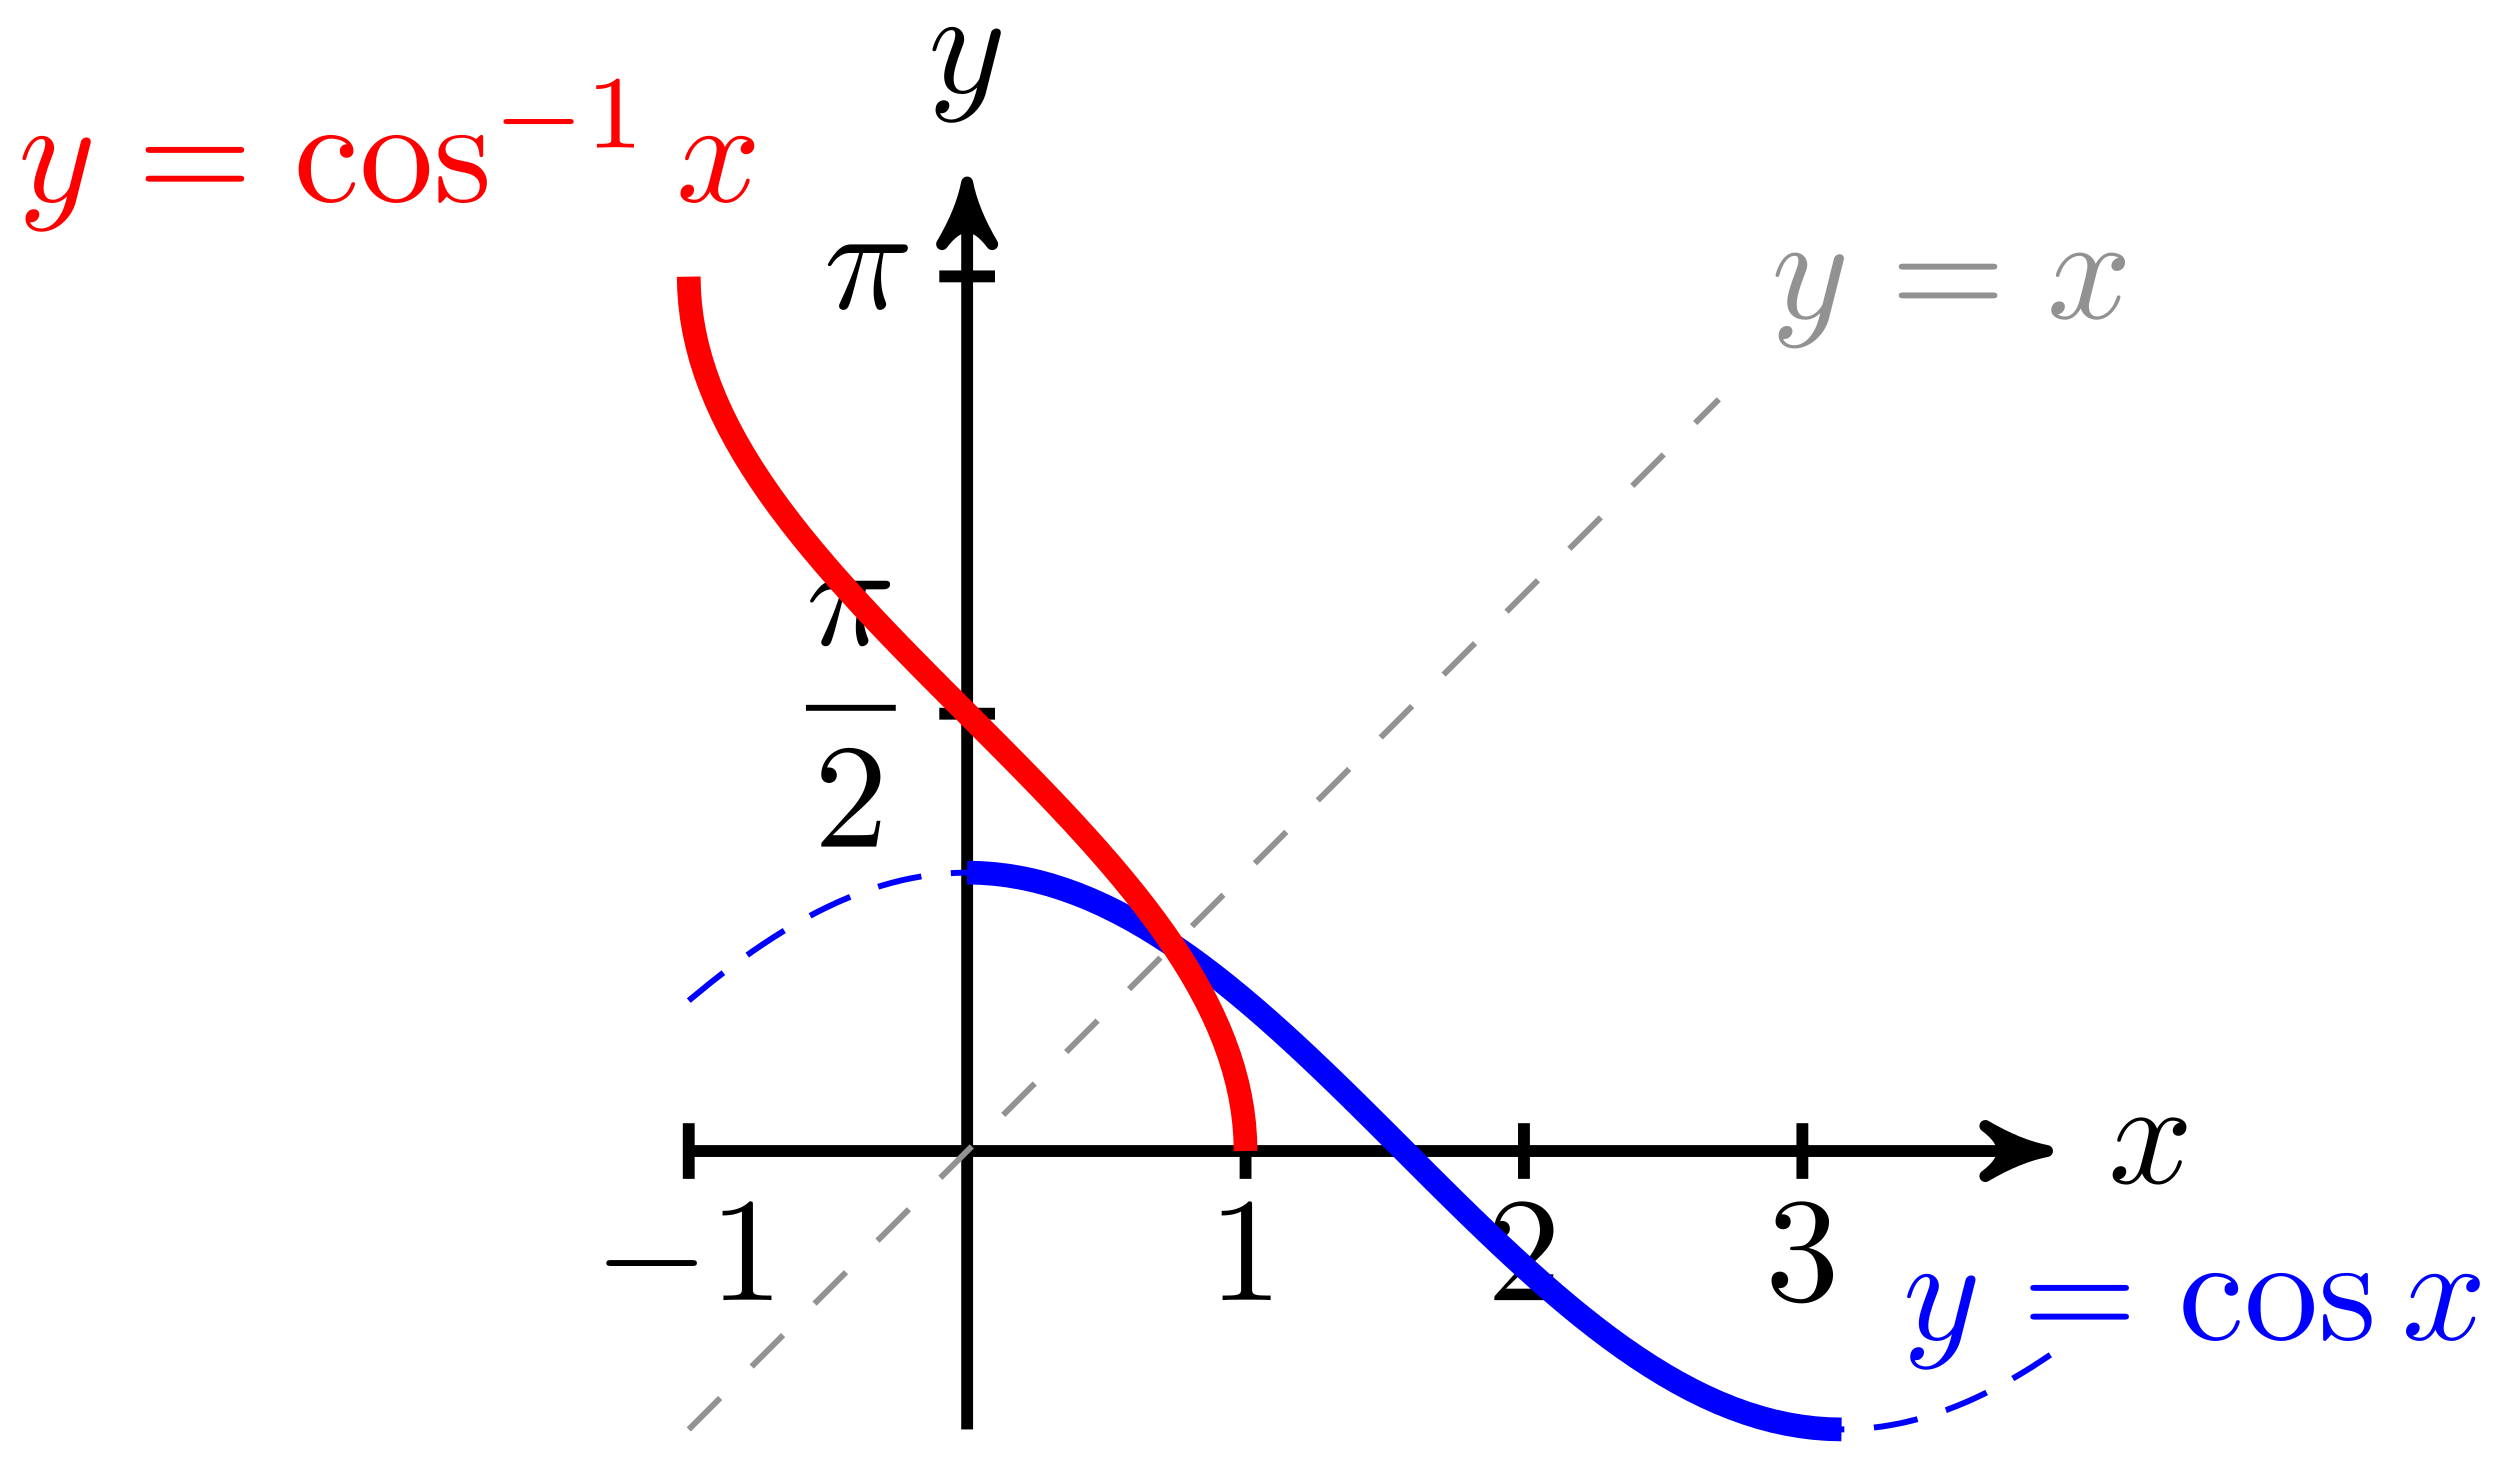 <svg xmlns="http://www.w3.org/2000/svg" xmlns:xlink="http://www.w3.org/1999/xlink" version="1.1" width="168" height="98" viewBox="0 0 168 98">
<defs>
<path id="font_1_2" d="M.334 .302C.34 .328 .363 .42 .433 .42 .438 .42 .462 .42 .483 .407 .455 .402 .435 .377 .435 .353 .435 .337 .446 .318 .473 .318 .495 .318 .527 .336 .527 .376 .527 .428 .468 .442 .434 .442 .376 .442 .341 .389 .329 .366 .304 .432 .25 .442 .221 .442 .117 .442 .06 .313 .06 .288 .06 .278 .07 .278 .072 .278 .08 .278 .083 .28 .085 .289 .119 .395 .185 .42 .219 .42 .238 .42 .273 .411 .273 .353 .273 .322 .256 .255 .219 .115 .203 .053 .168 .011 .124 .011 .118 .011 .095 .011 .074 .024 .099 .029 .121 .05 .121 .078 .121 .105 .099 .113 .084 .113 .054 .113 .029 .087 .029 .055 .029 .009 .079-.011 .123-.011 .189-.011 .225 .059 .228 .065 .24 .028 .276-.011 .336-.011 .439-.011 .496 .118 .496 .143 .496 .153 .487 .153 .484 .153 .475 .153 .473 .149 .471 .142 .438 .035 .37 .011 .338 .011 .299 .011 .283 .043 .283 .077 .283 .099 .289 .121 .3 .165L.334 .302Z"/>
<path id="font_1_3" d="M.486 .381C.49 .395 .49 .397 .49 .404 .49 .422 .476 .431 .461 .431 .451 .431 .435 .425 .426 .41 .424 .405 .416 .374 .412 .356 .405 .33 .398 .303 .392 .276L.347 .096C.343 .081 .3 .011 .234 .011 .183 .011 .172 .055 .172 .092 .172 .138 .189 .2 .223 .288 .239 .329 .243 .34 .243 .36 .243 .405 .211 .442 .161 .442 .066 .442 .029 .297 .029 .288 .029 .278 .039 .278 .041 .278 .051 .278 .052 .28 .057 .296 .084 .39 .124 .42 .158 .42 .166 .42 .183 .42 .183 .388 .183 .363 .173 .337 .166 .318 .126 .212 .108 .155 .108 .108 .108 .019 .171-.011 .23-.011 .269-.011 .303 .006 .331 .034 .318-.018 .306-.067 .266-.12 .24-.154 .202-.183 .156-.183 .142-.183 .097-.18 .08-.141 .096-.141 .109-.141 .123-.129 .133-.12 .143-.107 .143-.088 .143-.057 .116-.053 .106-.053 .083-.053 .05-.069 .05-.118 .05-.168 .094-.205 .156-.205 .259-.205 .362-.114 .39-.001L.486 .381Z"/>
<path id="font_1_1" d="M.265 .373H.378C.345 .225 .336 .182 .336 .115 .336 .1 .336 .073 .344 .039 .354-.005 .365-.011 .38-.011 .4-.011 .421 .007 .421 .027 .421 .033 .421 .035 .415 .049 .386 .121 .386 .186 .386 .214 .386 .267 .393 .321 .404 .373H.518C.531 .373 .567 .373 .567 .407 .567 .431 .546 .431 .527 .431H.192C.17 .431 .132 .431 .088 .384 .053 .345 .027 .299 .027 .294 .027 .293 .027 .284 .039 .284 .047 .284 .049 .288 .055 .296 .104 .373 .162 .373 .182 .373H.239C.207 .252 .153 .131 .111 .04 .103 .025 .103 .023 .103 .016 .103-.003 .119-.011 .132-.011 .162-.011 .17 .017 .182 .054 .196 .1 .196 .102 .209 .152L.265 .373Z"/>
<path id="font_2_2" d="M.127 .077 .233 .18C.389 .318 .449 .372 .449 .472 .449 .586 .359 .666 .237 .666 .124 .666 .05 .574 .05 .485 .05 .429 .1 .429 .103 .429 .12 .429 .155 .441 .155 .482 .155 .508 .137 .534 .102 .534 .094 .534 .092 .534 .089 .533 .112 .598 .166 .635 .224 .635 .315 .635 .358 .554 .358 .472 .358 .392 .308 .313 .253 .251L.061 .037C.05 .026 .05 .024 .05 0H.421L.449 .174H.424C.419 .144 .412 .1 .402 .085 .395 .077 .329 .077 .307 .077H.127Z"/>
<path id="font_3_1" d="M.659 .23C.676 .23 .694 .23 .694 .25 .694 .27 .676 .27 .659 .27H.118C.101 .27 .083 .27 .083 .25 .083 .23 .101 .23 .118 .23H.659Z"/>
<path id="font_2_1" d="M.294 .64C.294 .664 .294 .666 .271 .666 .209 .602 .121 .602 .089 .602V.571C.109 .571 .168 .571 .22 .597V.079C.22 .043 .217 .031 .127 .031H.095V0C.13 .003 .217 .003 .257 .003 .297 .003 .384 .003 .419 0V.031H.387C.297 .031 .294 .042 .294 .079V.64Z"/>
<path id="font_2_3" d="M.29 .352C.372 .379 .43 .449 .43 .528 .43 .61 .342 .666 .246 .666 .145 .666 .069 .606 .069 .53 .069 .497 .091 .478 .12 .478 .151 .478 .171 .5 .171 .529 .171 .579 .124 .579 .109 .579 .14 .628 .206 .641 .242 .641 .283 .641 .338 .619 .338 .529 .338 .517 .336 .459 .31 .415 .28 .367 .246 .364 .221 .363 .213 .362 .189 .36 .182 .36 .174 .359 .167 .358 .167 .348 .167 .337 .174 .337 .191 .337H.235C.317 .337 .354 .269 .354 .17 .354 .034 .285 .006 .241 .006 .198 .006 .123 .022 .088 .081 .123 .076 .154 .098 .154 .136 .154 .172 .127 .192 .098 .192 .074 .192 .042 .178 .042 .134 .042 .043 .135-.022 .244-.022 .366-.022 .457 .068 .457 .17 .457 .253 .394 .331 .29 .352Z"/>
<path id="font_2_4" d="M.687 .327C.702 .327 .721 .327 .721 .347 .721 .367 .702 .367 .688 .367H.089C.075 .367 .056 .367 .056 .347 .056 .327 .075 .327 .09 .327H.687M.688 .133C.702 .133 .721 .133 .721 .153 .721 .173 .702 .173 .687 .173H.09C.075 .173 .056 .173 .056 .153 .056 .133 .075 .133 .089 .133H.688Z"/>
<path id="font_2_5" d="M.117 .218C.117 .381 .199 .423 .252 .423 .261 .423 .324 .422 .359 .386 .318 .383 .312 .353 .312 .34 .312 .314 .33 .294 .358 .294 .384 .294 .404 .311 .404 .341 .404 .409 .328 .448 .251 .448 .126 .448 .034 .34 .034 .216 .034 .088 .133-.011 .249-.011 .383-.011 .415 .109 .415 .119 .415 .129 .405 .129 .402 .129 .393 .129 .391 .125 .389 .119 .36 .026 .295 .014 .258 .014 .205 .014 .117 .057 .117 .218Z"/>
<path id="font_2_6" d="M.471 .214C.471 .342 .371 .448 .25 .448 .125 .448 .028 .339 .028 .214 .028 .085 .132-.011 .249-.011 .37-.011 .471 .087 .471 .214M.25 .014C.207 .014 .163 .035 .136 .081 .111 .125 .111 .186 .111 .222 .111 .261 .111 .315 .135 .359 .162 .405 .209 .426 .249 .426 .293 .426 .336 .404 .362 .361 .388 .318 .388 .26 .388 .222 .388 .186 .388 .132 .366 .088 .344 .043 .3 .014 .25 .014Z"/>
<path id="font_2_7" d="M.208 .194C.23 .19 .312 .174 .312 .102 .312 .051 .277 .011 .199 .011 .115 .011 .079 .068 .06 .153 .057 .166 .056 .17 .046 .17 .033 .17 .033 .163 .033 .145V.013C.033-.004 .033-.011 .044-.011 .049-.011 .05-.01 .069 .009 .071 .011 .071 .013 .089 .032 .133-.01 .178-.011 .199-.011 .314-.011 .36 .056 .36 .128 .36 .181 .33 .211 .318 .223 .285 .255 .246 .263 .204 .271 .148 .282 .081 .295 .081 .353 .081 .388 .107 .429 .193 .429 .303 .429 .308 .339 .31 .308 .311 .299 .32 .299 .322 .299 .335 .299 .335 .304 .335 .323V.424C.335 .441 .335 .448 .324 .448 .319 .448 .317 .448 .304 .436 .301 .432 .291 .423 .287 .42 .249 .448 .208 .448 .193 .448 .071 .448 .033 .381 .033 .325 .033 .29 .049 .262 .076 .24 .108 .214 .136 .208 .208 .194Z"/>
<path id="font_4_1" d="M.744 .226C.76 .226 .784 .226 .784 .25 .784 .275 .761 .275 .744 .275H.148C.132 .275 .108 .275 .108 .251 .108 .226 .131 .226 .148 .226H.744Z"/>
<path id="font_5_1" d="M.335 .636C.335 .663 .333 .664 .305 .664 .241 .601 .15 .6 .109 .6V.564C.133 .564 .199 .564 .254 .592V.082C.254 .049 .254 .036 .154 .036H.116V0C.134 .001 .257 .004 .294 .004 .325 .004 .451 .001 .473 0V.036H.435C.335 .036 .335 .049 .335 .082V.636Z"/>
</defs>
<path transform="matrix(1,0,0,-1,64.992,77.349)" stroke-width=".797" stroke-linecap="butt" stroke-miterlimit="10" stroke-linejoin="miter" fill="none" stroke="#000000" d="M-18.709 0H71.53"/>
<path transform="matrix(1,0,0,-1,136.524,77.349)" d="M1.036 0C-.259 .259-1.554 .777-3.108 1.684-1.554 .518-1.554-.518-3.108-1.684-1.554-.777-.259-.259 1.036 0Z"/>
<path transform="matrix(1,0,0,-1,136.524,77.349)" stroke-width=".797" stroke-linecap="butt" stroke-linejoin="round" fill="none" stroke="#000000" d="M1.036 0C-.259 .259-1.554 .777-3.108 1.684-1.554 .518-1.554-.518-3.108-1.684-1.554-.777-.259-.259 1.036 0Z"/>
<use data-text="x" xlink:href="#font_1_2" transform="matrix(9.963,0,0,-9.963,141.678,79.494)"/>
<path transform="matrix(1,0,0,-1,64.992,77.349)" stroke-width=".797" stroke-linecap="butt" stroke-miterlimit="10" stroke-linejoin="miter" fill="none" stroke="#000000" d="M0-18.709V64.047"/>
<path transform="matrix(0,-1,-1,-0,64.992,13.3)" d="M1.036 0C-.259 .259-1.554 .777-3.108 1.684-1.554 .518-1.554-.518-3.108-1.684-1.554-.777-.259-.259 1.036 0Z"/>
<path transform="matrix(0,-1,-1,-0,64.992,13.3)" stroke-width=".797" stroke-linecap="butt" stroke-linejoin="round" fill="none" stroke="#000000" d="M1.036 0C-.259 .259-1.554 .777-3.108 1.684-1.554 .518-1.554-.518-3.108-1.684-1.554-.777-.259-.259 1.036 0Z"/>
<use data-text="y" xlink:href="#font_1_3" transform="matrix(9.963,0,0,-9.963,62.371,6.209)"/>
<path transform="matrix(1,0,0,-1,64.992,77.349)" stroke-width=".797" stroke-linecap="butt" stroke-miterlimit="10" stroke-linejoin="miter" fill="none" stroke="#000000" d="M1.871 58.776H-1.871"/>
<use data-text="&#x03c0;" xlink:href="#font_1_1" transform="matrix(9.963,0,0,-9.963,55.358,20.716)"/>
<path transform="matrix(1,0,0,-1,64.992,77.349)" stroke-width=".797" stroke-linecap="butt" stroke-miterlimit="10" stroke-linejoin="miter" fill="none" stroke="#000000" d="M1.871 29.388H-1.871"/>
<use data-text="&#x03c0;" xlink:href="#font_1_1" transform="matrix(9.963,0,0,-9.963,54.163,43.318)"/>
<path transform="matrix(1,0,0,-1,-97.027,-14.294)" stroke-width=".399" stroke-linecap="butt" stroke-miterlimit="10" stroke-linejoin="miter" fill="none" stroke="#000000" d="M151.187-61.859H157.223"/>
<use data-text="2" xlink:href="#font_2_2" transform="matrix(9.963,0,0,-9.963,54.69,56.892)"/>
<path transform="matrix(1,0,0,-1,64.992,77.349)" stroke-width=".797" stroke-linecap="butt" stroke-miterlimit="10" stroke-linejoin="miter" fill="none" stroke="#000000" d="M-18.709 1.871V-1.871"/>
<use data-text="&#x2212;" xlink:href="#font_3_1" transform="matrix(9.963,0,0,-9.963,39.918,87.367)"/>
<use data-text="1" xlink:href="#font_2_1" transform="matrix(9.963,0,0,-9.963,47.667,87.367)"/>
<path transform="matrix(1,0,0,-1,64.992,77.349)" stroke-width=".797" stroke-linecap="butt" stroke-miterlimit="10" stroke-linejoin="miter" fill="none" stroke="#000000" d="M18.709 1.871V-1.871"/>
<use data-text="1" xlink:href="#font_2_1" transform="matrix(9.963,0,0,-9.963,81.21,87.367)"/>
<path transform="matrix(1,0,0,-1,64.992,77.349)" stroke-width=".797" stroke-linecap="butt" stroke-miterlimit="10" stroke-linejoin="miter" fill="none" stroke="#000000" d="M37.418 1.871V-1.871"/>
<use data-text="2" xlink:href="#font_2_2" transform="matrix(9.963,0,0,-9.963,99.92,87.367)"/>
<path transform="matrix(1,0,0,-1,64.992,77.349)" stroke-width=".797" stroke-linecap="butt" stroke-miterlimit="10" stroke-linejoin="miter" fill="none" stroke="#000000" d="M56.127 1.871V-1.871"/>
<use data-text="3" xlink:href="#font_2_3" transform="matrix(9.963,0,0,-9.963,118.629,87.367)"/>
<path transform="matrix(1,0,0,-1,64.992,77.349)" stroke-width=".399" stroke-linecap="butt" stroke-dasharray="2.989,2.989" stroke-miterlimit="10" stroke-linejoin="miter" fill="none" stroke="#929292" d="M-18.709-18.709 50.514 50.514"/>
<use data-text="y" xlink:href="#font_1_3" transform="matrix(9.963,0,0,-9.963,119.027,21.376)" fill="#929292"/>
<use data-text="=" xlink:href="#font_2_4" transform="matrix(9.963,0,0,-9.963,127.037,21.376)" fill="#929292"/>
<use data-text="x" xlink:href="#font_1_2" transform="matrix(9.963,0,0,-9.963,137.553,21.376)" fill="#929292"/>
<path transform="matrix(1,0,0,-1,64.992,77.349)" stroke-width=".399" stroke-linecap="butt" stroke-dasharray="2.989,1.993" stroke-miterlimit="10" stroke-linejoin="miter" fill="none" stroke="#0000ff" d="M-18.709 10.108C-18.709 10.108-17.674 10.966-17.277 11.283-16.879 11.599-16.242 12.093-15.845 12.391-15.447 12.688-14.81 13.15-14.412 13.427-14.015 13.703-13.377 14.129-12.98 14.383-12.583 14.637-11.945 15.026-11.548 15.256-11.15 15.486-10.513 15.835-10.116 16.04-9.718 16.244-9.081 16.551-8.683 16.729-8.286 16.906-7.649 17.171-7.251 17.321-6.854 17.471-6.216 17.689-5.819 17.811-5.421 17.932-4.784 18.104-4.387 18.196-3.989 18.289-3.352 18.413-2.954 18.476-2.557 18.538-1.92 18.614-1.522 18.646-1.125 18.678-.487 18.706-.09 18.708 .307 18.71 .945 18.689 1.342 18.66 1.74 18.632 2.377 18.561 2.775 18.503 3.172 18.444 3.809 18.326 4.207 18.237 4.604 18.149 5.242 17.983 5.639 17.865 6.036 17.747 6.674 17.534 7.071 17.388 7.469 17.241 8.106 16.983 8.503 16.809 8.901 16.635 9.538 16.332 9.936 16.131 10.333 15.93 10.971 15.586 11.368 15.359 11.765 15.133 12.403 14.749 12.8 14.498 13.198 14.247 13.835 13.824 14.232 13.551 14.63 13.277 15.267 12.82 15.665 12.525 16.062 12.23 16.699 11.74 17.097 11.425 17.494 11.111 18.132 10.591 18.529 10.259 18.927 9.927 19.564 9.38 19.961 9.032 20.359 8.685 20.996 8.114 21.394 7.753 21.791 7.391 22.428 6.801 22.826 6.428 23.223 6.055 23.861 5.448 24.258 5.065 24.655 4.683 25.293 4.063 25.69 3.674 26.088 3.284 26.725 2.654 27.123 2.26 27.52 1.866 28.157 1.229 28.555 .833 28.952 .436 29.59-.202 29.987-.599 30.384-.995 31.022-1.632 31.419-2.027 31.817-2.422 32.454-3.053 32.851-3.443 33.249-3.834 33.886-4.456 34.284-4.84 34.681-5.223 35.319-5.833 35.716-6.208 36.113-6.582 36.751-7.176 37.148-7.539 37.546-7.902 38.183-8.477 38.58-8.827 38.978-9.177 39.615-9.727 40.013-10.062 40.41-10.397 41.047-10.922 41.445-11.239 41.842-11.557 42.48-12.051 42.877-12.35 43.275-12.648 43.912-13.111 44.309-13.389 44.707-13.666 45.344-14.094 45.742-14.349 46.139-14.603 46.776-14.994 47.174-15.224 47.571-15.455 48.209-15.806 48.606-16.012 49.004-16.217 49.641-16.526 50.038-16.705 50.436-16.883 51.073-17.149 51.471-17.3 51.868-17.451 52.505-17.672 52.903-17.794 53.3-17.917 53.938-18.09 54.335-18.183 54.732-18.277 55.37-18.403 55.767-18.467 56.165-18.53 56.802-18.608 57.2-18.642 57.597-18.675 58.234-18.704 58.632-18.708 59.029-18.711 59.667-18.691 60.064-18.664 60.461-18.637 61.099-18.568 61.496-18.511 61.894-18.453 62.531-18.337 62.928-18.249 63.326-18.162 63.963-17.998 64.361-17.881 64.758-17.764 65.395-17.553 65.793-17.407 66.19-17.262 66.828-17.006 67.225-16.833 67.623-16.659 68.26-16.359 68.657-16.159 69.055-15.959 69.692-15.616 70.09-15.39 70.487-15.165 71.124-14.783 71.522-14.532 71.919-14.282 72.954-13.588 72.954-13.588"/>
<path transform="matrix(1,0,0,-1,64.992,77.349)" stroke-width="1.594" stroke-linecap="butt" stroke-miterlimit="10" stroke-linejoin="miter" fill="none" stroke="#0000ff" d="M0 18.709C0 18.709 .663 18.698 .918 18.686 1.173 18.673 1.581 18.643 1.836 18.618 2.091 18.593 2.499 18.543 2.754 18.506 3.009 18.468 3.418 18.398 3.672 18.349 3.927 18.299 4.336 18.21 4.59 18.149 4.845 18.087 5.254 17.977 5.509 17.903 5.763 17.829 6.172 17.701 6.427 17.615 6.681 17.53 7.09 17.382 7.345 17.285 7.599 17.187 8.008 17.022 8.263 16.913 8.518 16.804 8.926 16.621 9.181 16.501 9.436 16.381 9.844 16.179 10.099 16.048 10.354 15.917 10.762 15.698 11.017 15.557 11.272 15.416 11.68 15.181 11.935 15.029 12.19 14.877 12.599 14.626 12.853 14.464 13.108 14.302 13.517 14.035 13.771 13.864 14.026 13.694 14.435 13.412 14.689 13.232 14.944 13.052 15.353 12.756 15.608 12.567 15.862 12.379 16.271 12.069 16.526 11.872 16.78 11.675 17.189 11.353 17.444 11.148 17.699 10.944 18.107 10.61 18.362 10.398 18.617 10.187 19.025 9.841 19.28 9.623 19.535 9.405 19.943 9.049 20.198 8.824 20.453 8.6 20.861 8.235 21.116 8.004 21.371 7.774 21.779 7.401 22.034 7.165 22.289 6.93 22.698 6.549 22.952 6.309 23.207 6.069 23.616 5.681 23.87 5.437 24.125 5.194 24.534 4.8 24.788 4.553 25.043 4.306 25.452 3.907 25.707 3.658 25.961 3.408 26.37 3.005 26.625 2.753 26.879 2.501 27.288 2.095 27.543 1.842 27.798 1.589 28.206 1.181 28.461 .927 28.716 .672 29.124 .263 29.379 .009 29.634-.246 30.042-.654 30.297-.908 30.552-1.163 30.96-1.57 31.215-1.824 31.47-2.077 31.878-2.483 32.133-2.735 32.388-2.987 32.797-3.39 33.051-3.64 33.306-3.889 33.715-4.288 33.969-4.535 34.224-4.782 34.633-5.176 34.888-5.42 35.142-5.664 35.551-6.052 35.806-6.292 36.06-6.532 36.469-6.913 36.724-7.149 36.978-7.384 37.387-7.758 37.642-7.988 37.897-8.218 38.305-8.584 38.56-8.808 38.815-9.033 39.223-9.389 39.478-9.608 39.733-9.826 40.141-10.171 40.396-10.383 40.651-10.595 41.059-10.929 41.314-11.134 41.569-11.339 41.977-11.661 42.232-11.858 42.487-12.055 42.896-12.365 43.15-12.554 43.405-12.743 43.814-13.039 44.068-13.219 44.323-13.399 44.732-13.681 44.987-13.852 45.241-14.024 45.65-14.291 45.905-14.452 46.159-14.614 46.568-14.866 46.823-15.018 47.078-15.17 47.486-15.406 47.741-15.547 47.996-15.689 48.404-15.908 48.659-16.039 48.914-16.17 49.322-16.372 49.577-16.492 49.832-16.612 50.24-16.796 50.495-16.905 50.75-17.014 51.158-17.18 51.413-17.278 51.668-17.376 52.077-17.523 52.331-17.609 52.586-17.695 52.995-17.824 53.249-17.898 53.504-17.972 53.913-18.082 54.167-18.144 54.422-18.206 54.831-18.296 55.086-18.345 55.34-18.395 55.749-18.465 56.004-18.503 56.258-18.54 56.667-18.591 56.922-18.616 57.176-18.641 57.585-18.672 57.84-18.685 58.095-18.698 58.758-18.709 58.758-18.709"/>
<use data-text="y" xlink:href="#font_1_3" transform="matrix(9.963,0,0,-9.963,127.869,90.003)" fill="#0000ff"/>
<use data-text="=" xlink:href="#font_2_4" transform="matrix(9.963,0,0,-9.963,135.879,90.003)" fill="#0000ff"/>
<use data-text="c" xlink:href="#font_2_5" transform="matrix(9.963,0,0,-9.963,146.38,90.003)" fill="#0000ff"/>
<use data-text="o" xlink:href="#font_2_6" transform="matrix(9.963,0,0,-9.963,150.804,90.003)" fill="#0000ff"/>
<use data-text="s" xlink:href="#font_2_7" transform="matrix(9.963,0,0,-9.963,155.785,90.003)" fill="#0000ff"/>
<use data-text="x" xlink:href="#font_1_2" transform="matrix(9.963,0,0,-9.963,161.395,90.003)" fill="#0000ff"/>
<path transform="matrix(1,0,0,-1,64.992,77.349)" stroke-width="1.594" stroke-linecap="butt" stroke-miterlimit="10" stroke-linejoin="miter" fill="none" stroke="#ff0000" d="M18.709 0C18.709 0 18.698 .663 18.686 .918 18.673 1.173 18.643 1.581 18.618 1.836 18.593 2.091 18.543 2.499 18.506 2.754 18.468 3.009 18.398 3.418 18.349 3.672 18.299 3.927 18.21 4.336 18.149 4.59 18.087 4.845 17.977 5.254 17.903 5.509 17.829 5.763 17.701 6.172 17.615 6.427 17.53 6.681 17.382 7.09 17.285 7.345 17.187 7.599 17.022 8.008 16.913 8.263 16.804 8.518 16.621 8.926 16.501 9.181 16.381 9.436 16.179 9.844 16.048 10.099 15.917 10.354 15.698 10.762 15.557 11.017 15.416 11.272 15.181 11.68 15.029 11.935 14.877 12.19 14.626 12.599 14.464 12.853 14.302 13.108 14.035 13.517 13.864 13.771 13.694 14.026 13.412 14.435 13.232 14.689 13.052 14.944 12.756 15.353 12.567 15.608 12.379 15.862 12.069 16.271 11.872 16.526 11.675 16.78 11.353 17.189 11.148 17.444 10.944 17.699 10.61 18.107 10.398 18.362 10.187 18.617 9.841 19.025 9.623 19.28 9.405 19.535 9.049 19.943 8.824 20.198 8.6 20.453 8.235 20.861 8.004 21.116 7.774 21.371 7.401 21.779 7.165 22.034 6.93 22.289 6.549 22.698 6.309 22.952 6.069 23.207 5.681 23.616 5.437 23.87 5.194 24.125 4.8 24.534 4.553 24.788 4.306 25.043 3.907 25.452 3.658 25.707 3.408 25.961 3.005 26.37 2.753 26.625 2.501 26.879 2.095 27.288 1.842 27.543 1.589 27.798 1.181 28.206 .927 28.461 .672 28.716 .263 29.124 .009 29.379-.246 29.634-.654 30.042-.908 30.297-1.163 30.552-1.57 30.96-1.824 31.215-2.077 31.47-2.483 31.878-2.735 32.133-2.987 32.388-3.39 32.797-3.64 33.051-3.889 33.306-4.288 33.715-4.535 33.969-4.782 34.224-5.176 34.633-5.42 34.888-5.664 35.142-6.052 35.551-6.292 35.806-6.532 36.06-6.913 36.469-7.149 36.724-7.384 36.978-7.758 37.387-7.988 37.642-8.218 37.897-8.584 38.305-8.808 38.56-9.033 38.815-9.389 39.223-9.608 39.478-9.826 39.733-10.171 40.141-10.383 40.396-10.595 40.651-10.929 41.059-11.134 41.314-11.339 41.569-11.661 41.977-11.858 42.232-12.055 42.487-12.365 42.896-12.554 43.15-12.743 43.405-13.039 43.814-13.219 44.068-13.399 44.323-13.681 44.732-13.852 44.987-14.024 45.241-14.291 45.65-14.452 45.905-14.614 46.159-14.866 46.568-15.018 46.823-15.17 47.078-15.406 47.486-15.547 47.741-15.689 47.996-15.908 48.404-16.039 48.659-16.17 48.914-16.372 49.322-16.492 49.577-16.612 49.832-16.796 50.24-16.905 50.495-17.014 50.75-17.18 51.158-17.278 51.413-17.376 51.668-17.523 52.077-17.609 52.331-17.695 52.586-17.824 52.995-17.898 53.249-17.972 53.504-18.082 53.913-18.144 54.167-18.206 54.422-18.296 54.831-18.345 55.086-18.395 55.34-18.465 55.749-18.503 56.004-18.54 56.258-18.591 56.667-18.616 56.922-18.641 57.176-18.672 57.585-18.685 57.84-18.698 58.095-18.709 58.758-18.709 58.758"/>
<use data-text="y" xlink:href="#font_1_3" transform="matrix(9.963,0,0,-9.963,1.216,13.531)" fill="#ff0000"/>
<use data-text="=" xlink:href="#font_2_4" transform="matrix(9.963,0,0,-9.963,9.226,13.531)" fill="#ff0000"/>
<use data-text="c" xlink:href="#font_2_5" transform="matrix(9.963,0,0,-9.963,19.727,13.531)" fill="#ff0000"/>
<use data-text="o" xlink:href="#font_2_6" transform="matrix(9.963,0,0,-9.963,24.15,13.531)" fill="#ff0000"/>
<use data-text="s" xlink:href="#font_2_7" transform="matrix(9.963,0,0,-9.963,29.132,13.531)" fill="#ff0000"/>
<use data-text="&#x2212;" xlink:href="#font_4_1" transform="matrix(6.974,0,0,-6.974,33.081,9.915)" fill="#ff0000"/>
<use data-text="1" xlink:href="#font_5_1" transform="matrix(6.974,0,0,-6.974,39.307,9.915)" fill="#ff0000"/>
<use data-text="x" xlink:href="#font_1_2" transform="matrix(9.963,0,0,-9.963,45.438,13.531)" fill="#ff0000"/>
</svg>
